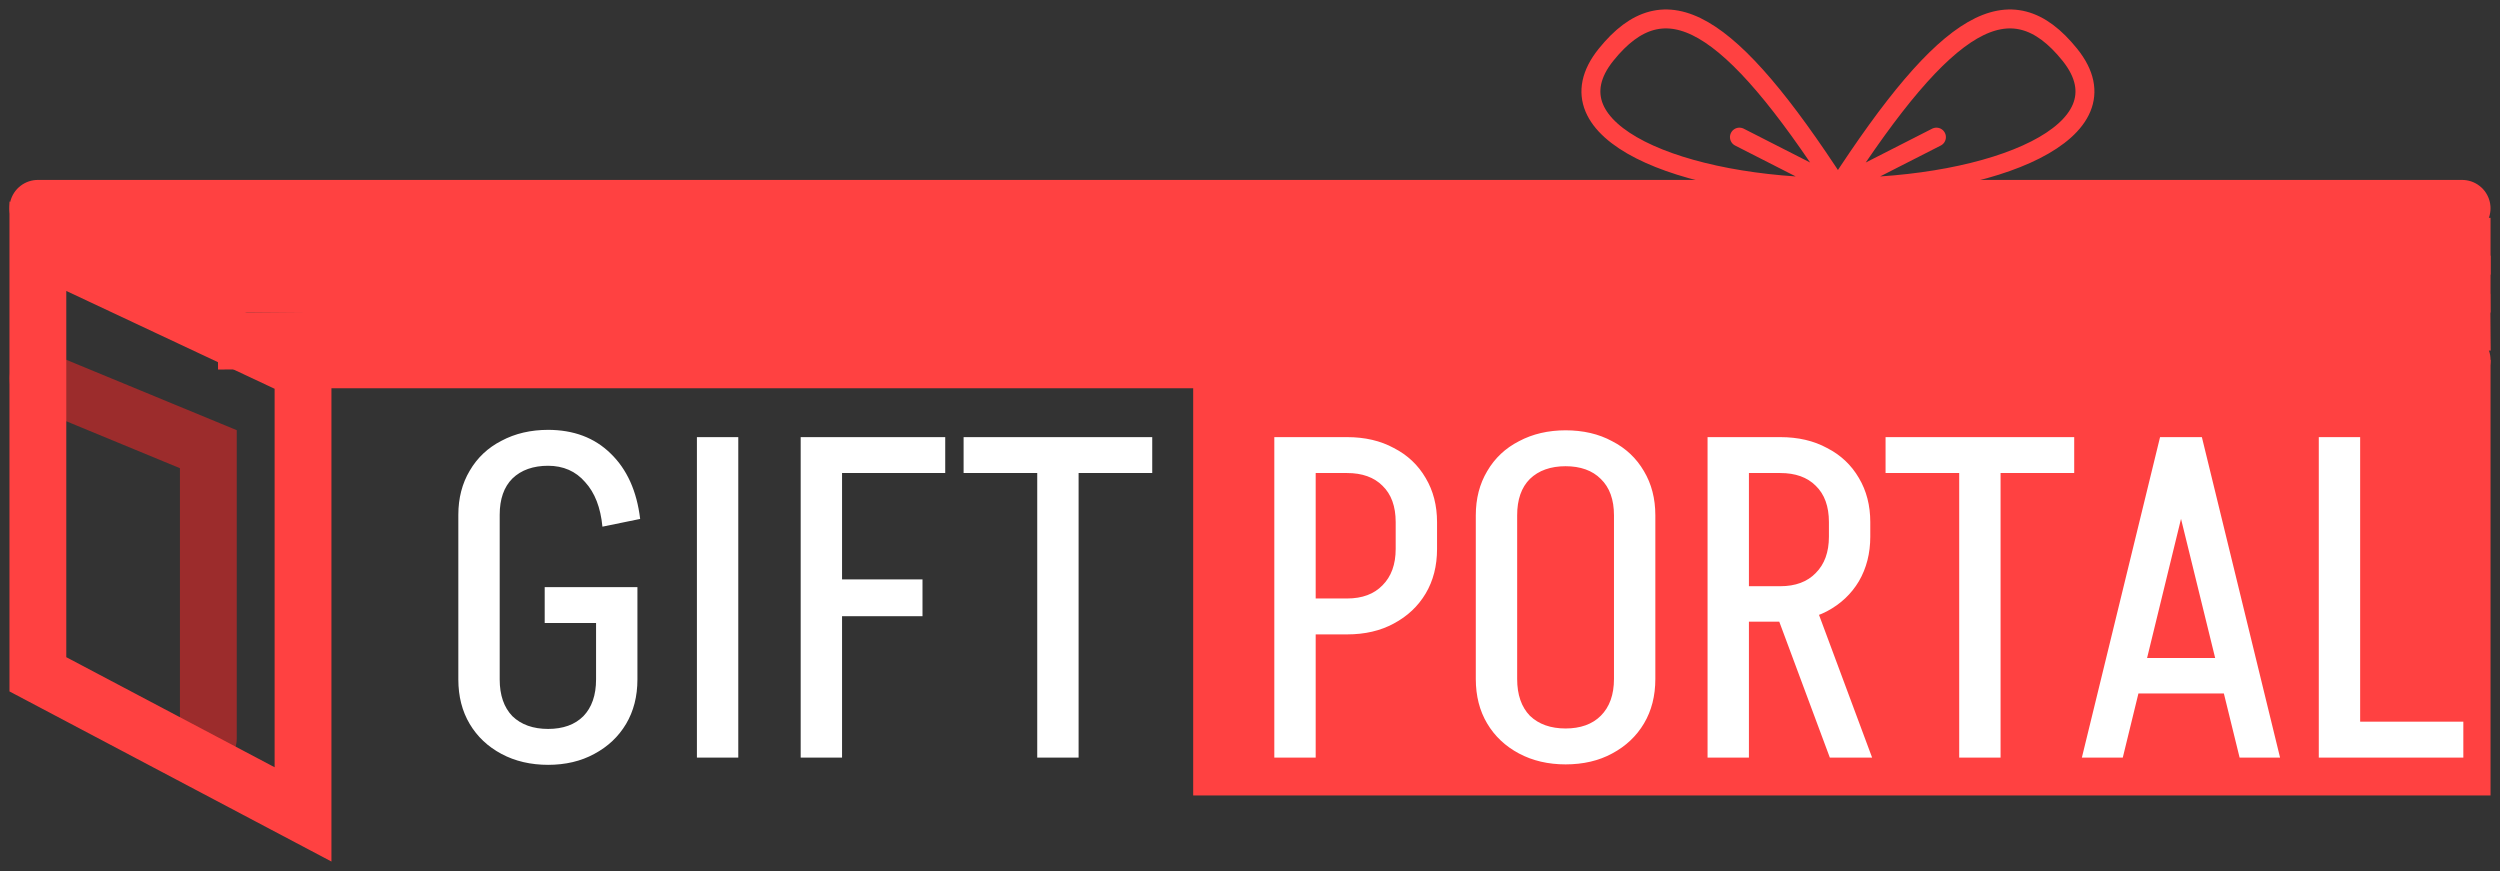 <svg width="132" height="46" viewBox="0 0 132 46" fill="none" xmlns="http://www.w3.org/2000/svg">
    <rect x="0" y="0" width="132" height="46" fill="#333333" stroke="none"/>
    <rect x="63" y="19" width="68.5" height="23" fill="#FF4141" />
    <path d="M2 20L11 23.717V39" stroke="#9C2C2C" stroke-width="3" stroke-linecap="round" />
    <path d="M2 35.603V13L16 19.575V43L2 35.603Z" stroke="#FF4141" stroke-width="3" stroke-linecap="round" />
    <path
        d="M28.76 32.896V31H33.656V32.896H28.76ZM31.472 35.896V31.072H33.656V35.896H31.472ZM24.2 35.896V27.184H26.384V35.896H24.2ZM24.2 27.184C24.2 26.304 24.4 25.528 24.8 24.856C25.2 24.168 25.76 23.64 26.48 23.272C27.2 22.888 28.024 22.696 28.952 22.696V24.592C28.152 24.592 27.52 24.816 27.056 25.264C26.608 25.712 26.384 26.352 26.384 27.184H24.2ZM24.2 35.872H26.384C26.384 36.704 26.608 37.352 27.056 37.816C27.52 38.264 28.152 38.488 28.952 38.488V40.384C28.024 40.384 27.2 40.192 26.48 39.808C25.76 39.424 25.2 38.896 24.8 38.224C24.4 37.552 24.2 36.768 24.2 35.872ZM31.808 27.808C31.712 26.8 31.408 26.016 30.896 25.456C30.4 24.88 29.744 24.592 28.928 24.592V22.696C30.288 22.696 31.392 23.112 32.24 23.944C33.104 24.776 33.624 25.928 33.8 27.4L31.808 27.808ZM33.656 35.872C33.656 36.768 33.456 37.552 33.056 38.224C32.656 38.896 32.096 39.424 31.376 39.808C30.672 40.192 29.856 40.384 28.928 40.384V38.488C29.728 38.488 30.352 38.264 30.8 37.816C31.248 37.352 31.472 36.704 31.472 35.872H33.656ZM36.797 40V23.08H38.981V40H36.797ZM43.86 32.536V30.592H48.708V32.536H43.86ZM42.276 23.08H44.46V40H42.276V23.08ZM43.74 23.08H49.908V24.976H43.74V23.08ZM50.878 24.976V23.08H60.838V24.976H50.878ZM54.766 40V23.08H56.95V40H54.766ZM68.7 24.976V23.08H71.148V24.976H68.7ZM68.7 33.496V31.6H71.148V33.496H68.7ZM73.692 29.008V27.568H75.876V29.008H73.692ZM75.876 27.568H73.692C73.692 26.736 73.46 26.096 72.996 25.648C72.548 25.2 71.924 24.976 71.124 24.976V23.08C72.068 23.08 72.892 23.272 73.596 23.656C74.316 24.024 74.876 24.552 75.276 25.24C75.676 25.912 75.876 26.688 75.876 27.568ZM75.876 28.984C75.876 29.88 75.676 30.664 75.276 31.336C74.876 32.008 74.316 32.536 73.596 32.92C72.892 33.304 72.068 33.496 71.124 33.496V31.6C71.924 31.6 72.548 31.368 72.996 30.904C73.46 30.44 73.692 29.8 73.692 28.984H75.876ZM67.284 40V23.08H69.468V40H67.284ZM85.218 35.872V27.184H87.402V35.872H85.218ZM77.922 35.872V27.184H80.106V35.872H77.922ZM87.402 27.208H85.218C85.218 26.376 84.986 25.736 84.522 25.288C84.074 24.84 83.45 24.616 82.65 24.616V22.72C83.594 22.72 84.418 22.912 85.122 23.296C85.842 23.664 86.402 24.192 86.802 24.88C87.202 25.552 87.402 26.328 87.402 27.208ZM77.922 27.208C77.922 26.328 78.122 25.552 78.522 24.88C78.922 24.192 79.482 23.664 80.202 23.296C80.922 22.912 81.746 22.72 82.674 22.72V24.616C81.874 24.616 81.242 24.84 80.778 25.288C80.33 25.736 80.106 26.376 80.106 27.208H77.922ZM87.402 35.848C87.402 36.744 87.202 37.528 86.802 38.2C86.402 38.872 85.842 39.4 85.122 39.784C84.418 40.168 83.594 40.36 82.65 40.36V38.464C83.45 38.464 84.074 38.24 84.522 37.792C84.986 37.328 85.218 36.68 85.218 35.848H87.402ZM77.922 35.848H80.106C80.106 36.68 80.33 37.328 80.778 37.792C81.242 38.24 81.874 38.464 82.674 38.464V40.36C81.746 40.36 80.922 40.168 80.202 39.784C79.482 39.4 78.922 38.872 78.522 38.2C78.122 37.528 77.922 36.744 77.922 35.848ZM96.615 40L93.543 31.744H95.775L98.847 40H96.615ZM91.575 32.824V30.952H94.023V32.824H91.575ZM91.575 24.976V23.08H94.023V24.976H91.575ZM96.567 28.36V27.544H98.751V28.36H96.567ZM98.751 27.568H96.567C96.567 26.736 96.335 26.096 95.871 25.648C95.423 25.2 94.799 24.976 93.999 24.976V23.08C94.943 23.08 95.767 23.272 96.471 23.656C97.191 24.024 97.751 24.552 98.151 25.24C98.551 25.912 98.751 26.688 98.751 27.568ZM98.751 28.336C98.751 29.216 98.551 30 98.151 30.688C97.751 31.36 97.191 31.888 96.471 32.272C95.767 32.64 94.943 32.824 93.999 32.824V30.952C94.799 30.952 95.423 30.72 95.871 30.256C96.335 29.792 96.567 29.152 96.567 28.336H98.751ZM90.159 40V23.08H92.343V40H90.159ZM99.558 24.976V23.08H109.518V24.976H99.558ZM103.446 40V23.08H105.63V40H103.446ZM112.347 36.616V34.744H118.491V36.616H112.347ZM116.211 23.08L112.083 40H109.923L114.051 23.08H116.211ZM116.259 23.08L120.387 40H118.251L114.099 23.08H116.259ZM123.896 40V38.104H130.064V40H123.896ZM122.432 40V23.08H124.616V40H122.432Z"
        fill="white" />
    <path d="M16 19H130" stroke="#FF4141" stroke-width="3" stroke-linecap="round" />
    <path d="M2 11H130" stroke="#FF4141" stroke-width="3" stroke-linecap="round" />
    <path d="M3 13H130" stroke="#FF4141" stroke-width="3" stroke-linecap="square" />
    <path
        d="M9 13.5C8.172 13.5 7.5 14.172 7.5 15C7.5 15.828 8.172 16.5 9 16.5V13.5ZM130 16.5H131.5V13.5H130V16.5ZM9 16.5L130 16.5V13.5L9 13.5V16.5Z"
        fill="#FF4141" />
    <path d="M13 18L129.996 17.025" stroke="#FF4141" stroke-width="3" stroke-linecap="square" />
    <path
        d="M97.043 9.89C91.295 1.016 87.931 -1.002 84.799 2.89C81.529 6.954 88.828 9.89 97.043 9.89ZM97.043 9.89L91.842 7.24M97.043 9.89C102.791 1.016 106.155 -1.002 109.287 2.89C112.557 6.954 105.258 9.89 97.043 9.89ZM97.043 9.89L102.244 7.24"
        stroke="#FF4141" stroke-linecap="round" stroke-linejoin="round" />
</svg>